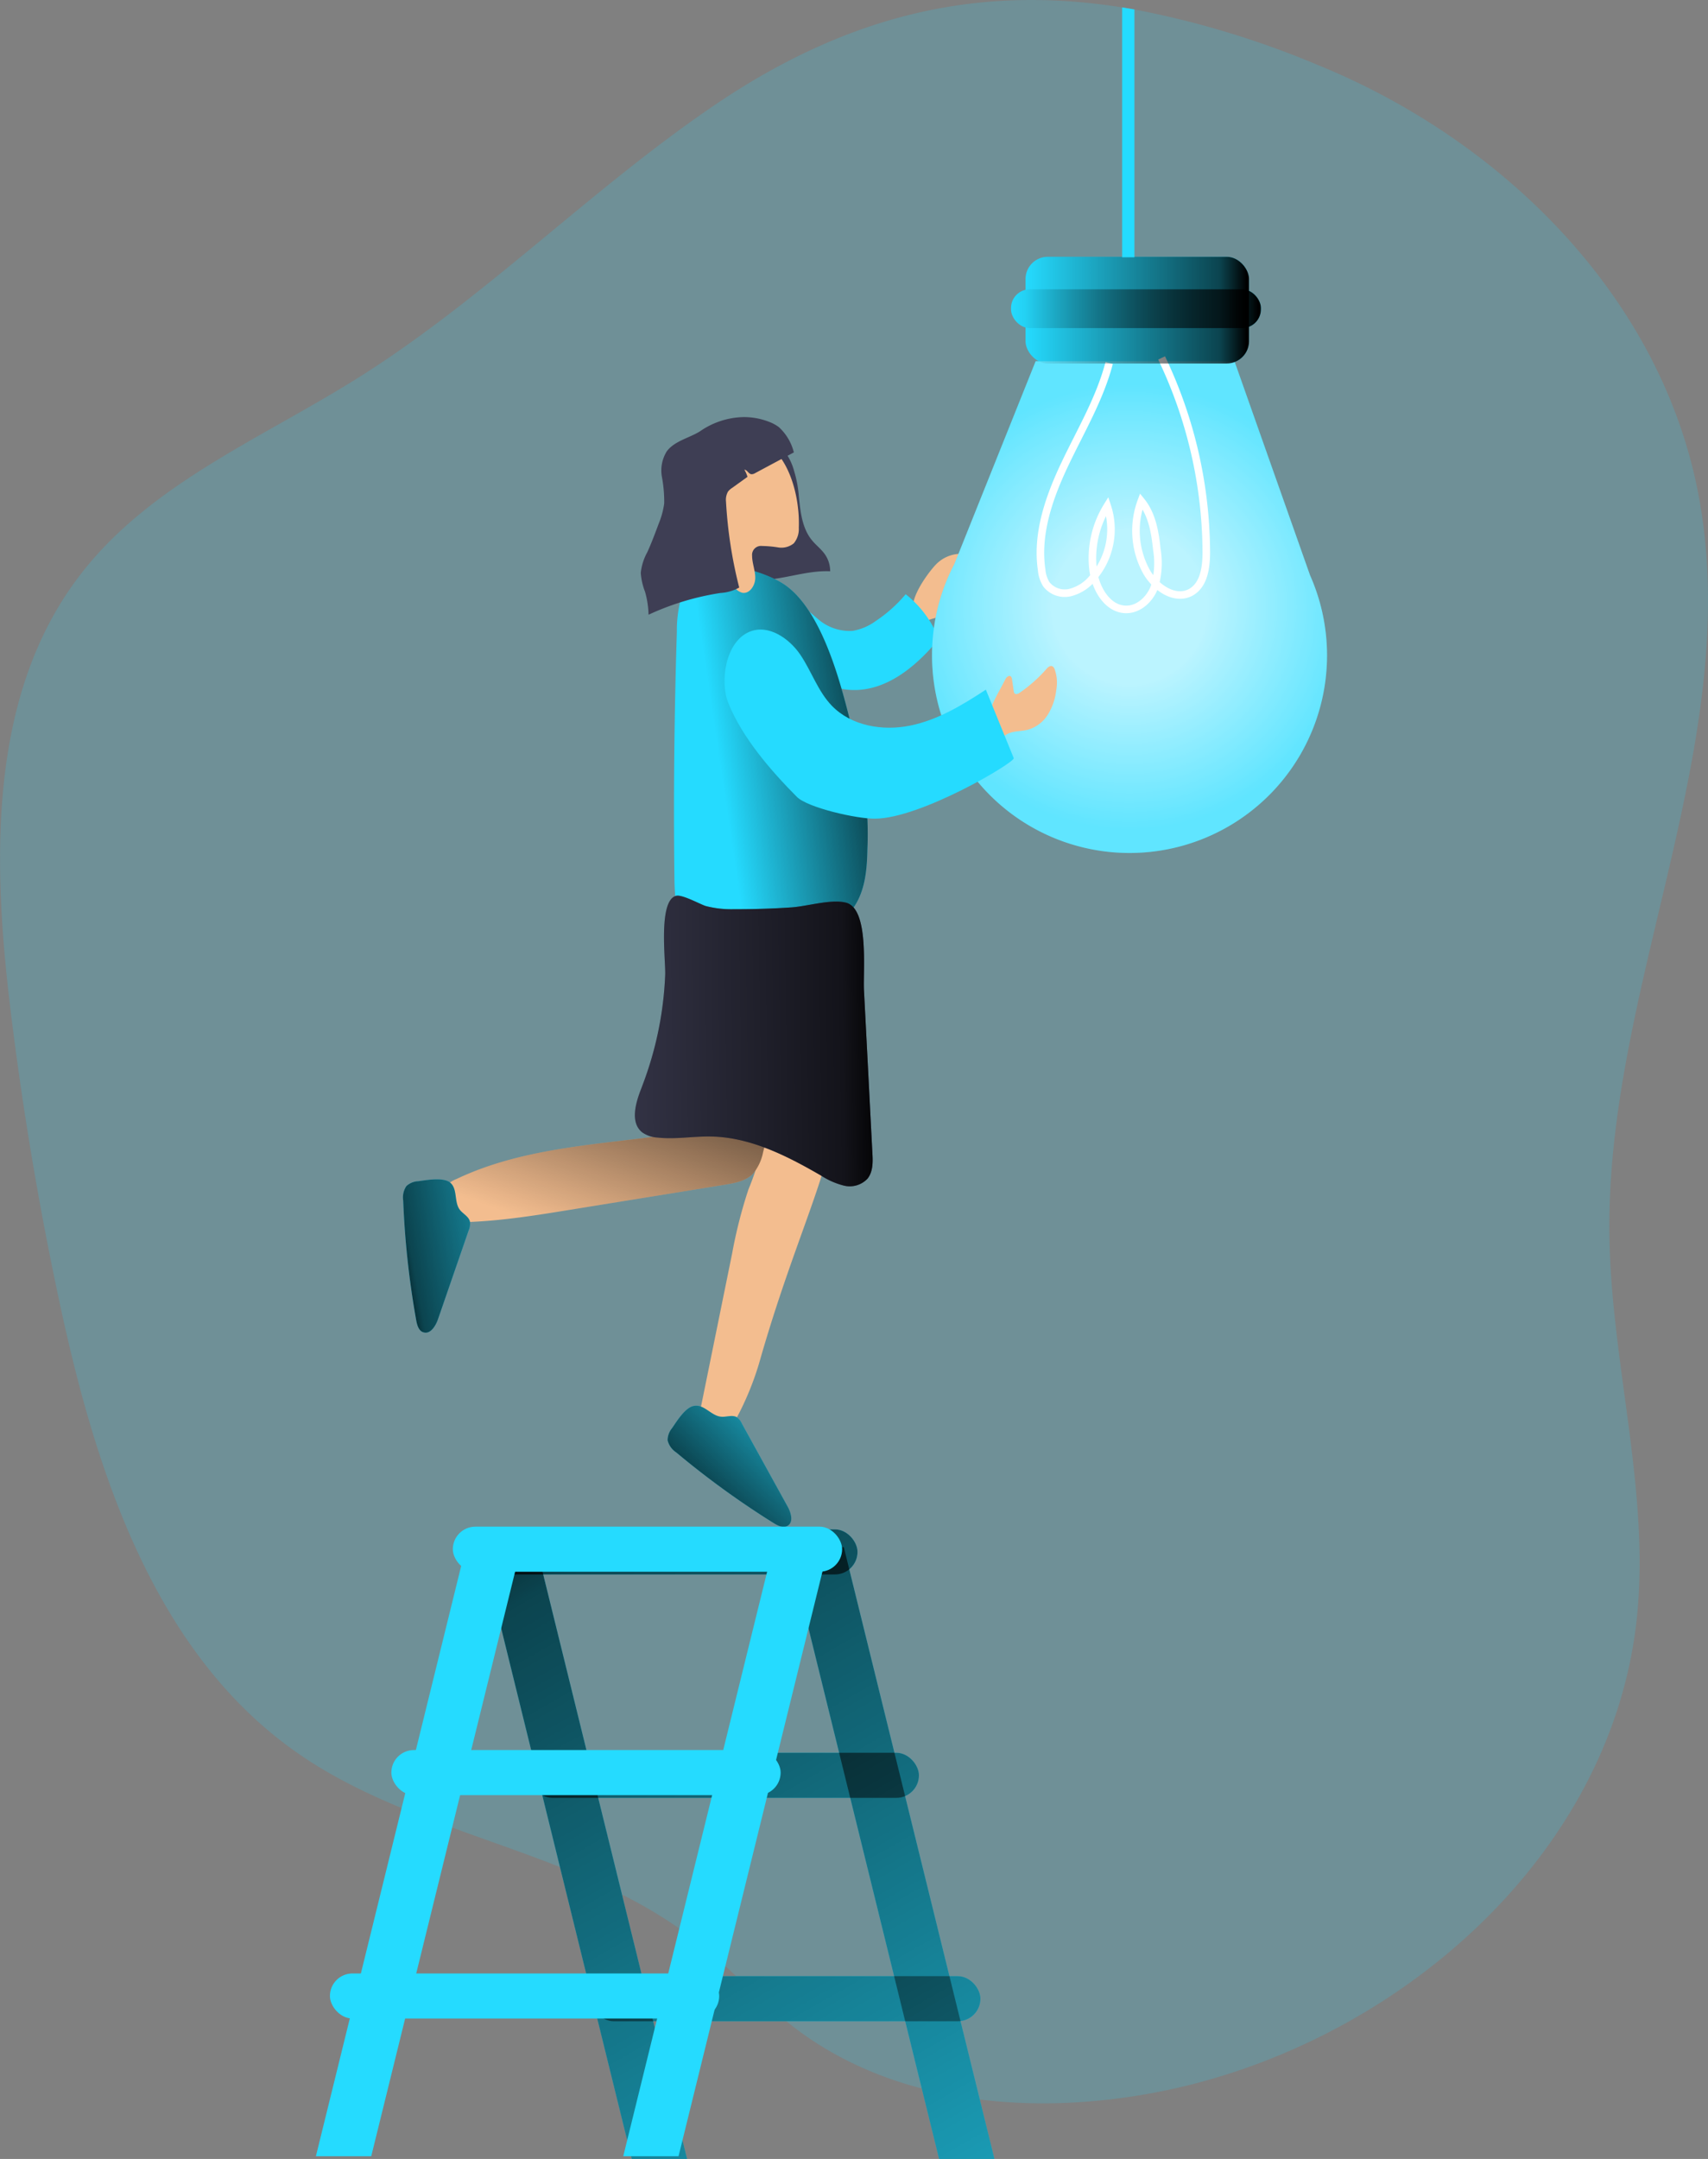 <svg id="Layer_1" data-name="Layer 1" xmlns="http://www.w3.org/2000/svg" xmlns:xlink="http://www.w3.org/1999/xlink" viewBox="0 0 314.19 397"><rect x="0" y="0" width="314.19" height="397" fill="#808080" stroke="none"/><defs><linearGradient id="linear-gradient" x1="168.55" y1="256.86" x2="300.46" y2="488.27" gradientTransform="translate(376.51 582.84) rotate(-180)" gradientUnits="userSpaceOnUse"><stop offset="0.01"/><stop offset="0.13" stop-opacity="0.69"/><stop offset="1" stop-opacity="0"/></linearGradient><linearGradient id="linear-gradient-2" x1="159.41" y1="262.07" x2="291.32" y2="493.48" gradientTransform="translate(399.12 665) rotate(180)" xlink:href="#linear-gradient"/><linearGradient id="linear-gradient-3" x1="150.27" y1="267.28" x2="282.18" y2="498.69" gradientTransform="translate(421.73 747.16) rotate(-180)" xlink:href="#linear-gradient"/><linearGradient id="linear-gradient-4" x1="110.15" y1="246.31" x2="242.06" y2="477.71" gradientTransform="matrix(1, 0, 0, 1, 0, 0)" xlink:href="#linear-gradient"/><linearGradient id="linear-gradient-5" x1="67.48" y1="270.63" x2="199.39" y2="502.04" gradientTransform="matrix(1, 0, 0, 1, 0, 0)" xlink:href="#linear-gradient"/><radialGradient id="radial-gradient" cx="274.09" cy="117.66" r="41.01" gradientUnits="userSpaceOnUse"><stop offset="0.34" stop-color="#fff"/><stop offset="1" stop-color="#fff" stop-opacity="0.39"/></radialGradient><linearGradient id="linear-gradient-6" x1="5825.07" y1="1536.61" x2="5866.18" y2="1536.61" gradientTransform="translate(-5570.1 -1473.54)" xlink:href="#linear-gradient"/><linearGradient id="linear-gradient-7" x1="5822.88" y1="1536.87" x2="5868.85" y2="1536.87" gradientTransform="translate(-5570.57 -1474.06)" xlink:href="#linear-gradient"/><linearGradient id="linear-gradient-8" x1="187.59" y1="191.86" x2="173.08" y2="233.69" gradientTransform="matrix(1, 0, 0, 1, 0, 0)" xlink:href="#linear-gradient"/><linearGradient id="linear-gradient-9" x1="229.17" y1="141.42" x2="198.64" y2="145.94" gradientTransform="matrix(1, 0, 0, 1, 0, 0)" xlink:href="#linear-gradient"/><linearGradient id="linear-gradient-10" x1="229.17" y1="197.15" x2="168.49" y2="197.9" gradientTransform="matrix(1, 0, 0, 1, 0, 0)" xlink:href="#linear-gradient"/><linearGradient id="linear-gradient-11" x1="137.17" y1="238.4" x2="175.05" y2="231.61" gradientTransform="matrix(1, 0, 0, 1, 0, 0)" xlink:href="#linear-gradient"/><linearGradient id="linear-gradient-12" x1="194.68" y1="283.35" x2="217.48" y2="259.98" gradientTransform="matrix(1, 0, 0, 1, 0, 0)" xlink:href="#linear-gradient"/></defs><title>idea applications</title><path d="M362.37,233.06c.3,23.78,7.6,47.39,5,71-4.88,44-45.08,78.52-88.57,86.77-22.51,4.27-47.39,2.19-65.76-11.5-6.78-5.06-12.42-11.51-19.11-16.7-21.41-16.63-51.14-18.87-73.28-34.51-25.8-18.23-36.54-50.94-43.21-81.82q-5.88-27.2-9.22-54.86c-3.34-27.56-4-58.1,13.09-80,12.77-16.43,33-24.73,50.65-35.78,23.3-14.58,42.76-34.58,65.48-50.07C223.1,8.09,247.16,3.34,272.74,7.4l2.26.38A168.24,168.24,0,0,1,308.76,18c34.1,13.89,63.7,43,70.23,80.27C386.84,143.11,361.81,187.53,362.37,233.06Z" transform="translate(-66.32 -6.04)" fill="#25dbff" opacity="0.18" style="isolation:isolate"/><rect x="152.45" y="287.28" width="71.61" height="8.29" rx="4.15" transform="translate(310.19 576.8) rotate(180)" fill="#25dbff"/><rect x="163.76" y="328.36" width="71.61" height="8.29" rx="4.15" transform="translate(332.8 658.96) rotate(-180)" fill="#25dbff"/><rect x="175.06" y="369.44" width="71.61" height="8.29" rx="4.15" transform="translate(355.41 741.12) rotate(180)" fill="#25dbff"/><polygon points="172.75 397 182.93 397 155.22 284.5 145.05 284.5 172.75 397" fill="#25dbff"/><polygon points="116.22 397 126.39 397 98.69 284.5 88.52 284.5 116.22 397" fill="#25dbff"/><rect x="152.45" y="287.28" width="71.61" height="8.29" rx="4.15" transform="translate(310.19 576.8) rotate(180)" fill="url(#linear-gradient)"/><rect x="163.76" y="328.36" width="71.61" height="8.29" rx="4.15" transform="translate(332.8 658.96) rotate(-180)" fill="url(#linear-gradient-2)"/><rect x="175.06" y="369.44" width="71.61" height="8.29" rx="4.15" transform="translate(355.41 741.12) rotate(180)" fill="url(#linear-gradient-3)"/><polygon points="172.75 397 182.93 397 155.22 284.5 145.05 284.5 172.75 397" fill="url(#linear-gradient-4)"/><polygon points="116.22 397 126.39 397 98.69 284.5 88.52 284.5 116.22 397" fill="url(#linear-gradient-5)"/><path d="M238.45,109.88a6.4,6.4,0,0,1,4.64-2,9.51,9.51,0,0,1-1.57,4.69,7,7,0,0,0-.88,1.78,1.9,1.9,0,0,0,.4,1.85c.33.32.81.47,1,.86a1.19,1.19,0,0,1-.34,1.42,3.48,3.48,0,0,1-1.43.66l-2.6.73a3.1,3.1,0,0,1-2,.11C231.72,118.3,237,111.39,238.45,109.88Z" transform="translate(-66.32 -6.04)" fill="#f3bd8f"/><path d="M223.15,122.05a10.08,10.08,0,0,0,4.26-1.81,25.86,25.86,0,0,0,5.51-4.93,19.5,19.5,0,0,1,5.61,7.09,1.5,1.5,0,0,1-.23,2c-3.75,4.33-8.64,8.31-14.37,8.52a12.59,12.59,0,0,1-8.52-2.93c-2.36-2-6.62-8.85-3.26-11.64,1.78-1.48,3.22.4,4.55,1.45A8.88,8.88,0,0,0,223.15,122.05Z" transform="translate(-66.32 -6.04)" fill="#25dbff"/><rect x="254.97" y="53.25" width="41.11" height="19.62" rx="4.09" transform="translate(484.73 120.09) rotate(180)" fill="#25dbff"/><rect x="252.3" y="59.24" width="45.97" height="7.13" rx="3.44" transform="translate(484.25 119.57) rotate(-180)" fill="#25dbff"/><path d="M237.77,126.55a36.06,36.06,0,0,1,4.11-16.79l14.95-37.3H293.4l13.9,39.35a36.33,36.33,0,1,1-69.53,14.74Z" transform="translate(-66.32 -6.04)" fill="#25dbff"/><path d="M237.77,126.55a36.06,36.06,0,0,1,4.11-16.79l14.95-37.3H293.4l13.9,39.35a36.33,36.33,0,1,1-69.53,14.74Z" transform="translate(-66.32 -6.04)" opacity="0.69" fill="url(#radial-gradient)" style="isolation:isolate"/><path d="M280,71.86a83.45,83.45,0,0,1,8.22,35.7c0,2.77-.4,6-2.82,7.38-3,1.65-6.64-.93-8.26-3.91a15.63,15.63,0,0,1-.88-12.83c2,2.47,2.53,5.72,2.86,8.84a15.34,15.34,0,0,1-.41,6.88c-.79,2.18-2.74,4.1-5.06,4.18-3.56.12-5.87-3.87-6.27-7.42A18.16,18.16,0,0,1,270,99.11a13.61,13.61,0,0,1-2.8,13.37,7.83,7.83,0,0,1-4.06,2.53,4.3,4.3,0,0,1-4.34-1.52,5.89,5.89,0,0,1-.86-2.61c-1-6.69,1.38-13.42,4.28-19.53s6.42-12,8.13-18.55" transform="translate(-66.32 -6.04)" fill="none" stroke="#fff" stroke-miterlimit="10" stroke-width="1.39"/><rect x="254.97" y="53.25" width="41.11" height="19.62" rx="4.09" transform="translate(484.73 120.09) rotate(180)" fill="url(#linear-gradient-6)"/><rect x="252.3" y="59.24" width="45.97" height="7.13" rx="3.44" transform="translate(484.25 119.57) rotate(-180)" fill="url(#linear-gradient-7)"/><path d="M206.78,212.73a31.61,31.61,0,0,1-.38,4.66,48.65,48.65,0,0,1-2.4,7.36,87.77,87.77,0,0,0-3,11.77l-5.83,28.67a2.24,2.24,0,0,0,0,1.23,2,2,0,0,0,.7.81A11.37,11.37,0,0,0,199,269a1.78,1.78,0,0,0,1.13.13,2,2,0,0,0,1-1.09,54.39,54.39,0,0,0,5.14-12.4c6-20.85,12.43-33.44,13.62-43.73.2-1.67,2-3.18,1.12-4.61a6.52,6.52,0,0,0-2.19-2.27c-2.27-1.52-7.42-6-10.44-4.22C205.71,202.28,206.87,210.05,206.78,212.73Z" transform="translate(-66.32 -6.04)" fill="#f3bd8f"/><path d="M193.76,212.22a2.5,2.5,0,0,1-2.56,2.21c-13.84,2.1-28.31,2.41-40.94,8.43a4.75,4.75,0,0,0-2.1,1.55c-1.17,1.82.35,4.31-.32,6.36,7.81.24,15.59-1,23.3-2.26l28.64-4.64c1.82-.3,3.77-.66,5.06-2a8.8,8.8,0,0,0,1.86-4l2.24-8.42c.45-1.66.87-3.48.13-5-1-2.15-3.78-2.73-6.15-2.86C195.88,201.2,195.43,206.72,193.76,212.22Z" transform="translate(-66.32 -6.04)" fill="#f3bd8f"/><path d="M193.76,212.22a2.5,2.5,0,0,1-2.56,2.21c-13.84,2.1-28.31,2.41-40.94,8.43a4.75,4.75,0,0,0-2.1,1.55c-1.17,1.82.35,4.31-.32,6.36,7.81.24,15.59-1,23.3-2.26l28.64-4.64c1.82-.3,3.77-.66,5.06-2a8.8,8.8,0,0,0,1.86-4l2.24-8.42c.45-1.66.87-3.48.13-5-1-2.15-3.78-2.73-6.15-2.86C195.88,201.2,195.43,206.72,193.76,212.22Z" transform="translate(-66.32 -6.04)" fill="url(#linear-gradient-8)"/><path d="M251.2,131.05c.21-.43.69-.92,1.05-.63a.81.81,0,0,1,.23.54l.32,2.16a.79.79,0,0,0,.13.4c.25.29.72.1,1-.12a26.52,26.52,0,0,0,4.88-4.34c.28-.32.68-.68,1.08-.51a.91.91,0,0,1,.42.52,7.29,7.29,0,0,1,.31,3.85,10.86,10.86,0,0,1-1.53,4.5,6.42,6.42,0,0,1-3.73,2.82c-1.23.31-2.58.18-3.71.76-.68.35-1.31.95-2.07.87-.94-.1-1.43-1.18-1.52-2.12C247.8,136.65,249.89,133.71,251.2,131.05Z" transform="translate(-66.32 -6.04)" fill="#f3bd8f"/><path d="M213.27,97.33c.29,2.84.6,5.87,2.42,8.07.75.91,1.72,1.63,2.39,2.6a5.39,5.39,0,0,1,.95,3.09c-4.85-.22-9.6,2-14.44,1.56a23,23,0,0,1,.35-8.05c.83-3.69,2.6-7.25,2.43-11-.05-1.24-.35-2.77.43-3.87.65-.91,2.16-1.39,3-.49a10.61,10.61,0,0,1,1.6,3.42A21.49,21.49,0,0,1,213.27,97.33Z" transform="translate(-66.32 -6.04)" fill="#3e3e54"/><path d="M210,113.15c8.56,5,12,23.41,13.37,27.94a66.69,66.69,0,0,1,2.51,21.15c-.07,3.14-.3,6.39-1.68,9.21-1.9,3.88-5.78,6.51-9.91,7.75s-8.53,1.25-12.83,1c-2.78-.15-5.76-.47-7.87-2.28-2.88-2.47-3.17-6.74-3.21-10.54q-.27-22.54.45-45.11a22.86,22.86,0,0,1,.9-6.7,7.82,7.82,0,0,1,4.33-4.94C199.88,109.21,206.44,111.05,210,113.15Z" transform="translate(-66.32 -6.04)" fill="#25dbff"/><path d="M210,113.15c8.56,5,12,23.41,13.37,27.94a66.69,66.69,0,0,1,2.51,21.15c-.07,3.14-.3,6.39-1.68,9.21-1.9,3.88-5.78,6.51-9.91,7.75s-8.53,1.25-12.83,1c-2.78-.15-5.76-.47-7.87-2.28-2.88-2.47-3.17-6.74-3.21-10.54q-.27-22.54.45-45.11a22.86,22.86,0,0,1,.9-6.7,7.82,7.82,0,0,1,4.33-4.94C199.88,109.21,206.44,111.05,210,113.15Z" transform="translate(-66.32 -6.04)" fill="url(#linear-gradient-9)"/><path d="M213.26,103.1a4.13,4.13,0,0,1-.92,2.85,3.62,3.62,0,0,1-2.83.76,20.27,20.27,0,0,0-3-.27,1.64,1.64,0,0,0-1.84,1.78c0,1.39.59,2.72.58,4.11s-1.07,3-2.43,2.7a2.7,2.7,0,0,1-1.55-1.24c-1.93-2.81-2.05-6.49-3.52-9.58-.86-1.81-2.18-3.4-2.81-5.31a8.74,8.74,0,0,1,2.66-9.06c2.53-2.19,8.37-3.83,11.1-1.09C212.13,92.2,213.44,98.43,213.26,103.1Z" transform="translate(-66.32 -6.04)" fill="#f3bd8f"/><path d="M207.72,83.58a7.38,7.38,0,0,1,1.87,1,9.35,9.35,0,0,1,2.76,4.65l-7.12,3.81a1.2,1.2,0,0,1-.72.2c-.51-.09-.75-.8-1.26-.83a5.73,5.73,0,0,1,.57,1.32l-2.78,2a3,3,0,0,0-.81.72,3.09,3.09,0,0,0-.36,1.83,82.15,82.15,0,0,0,2.43,15.8,8,8,0,0,1-3.45,1,49,49,0,0,0-13.23,4,16.5,16.5,0,0,0-.65-4.24,11.83,11.83,0,0,1-.78-3.45,10,10,0,0,1,1.21-3.82c.78-1.72,1.44-3.49,2.1-5.26a15,15,0,0,0,1-3.69,24.38,24.38,0,0,0-.42-4.88,6.66,6.66,0,0,1,.9-4.71c1.43-1.92,4.16-2.45,6.11-3.68A14.53,14.53,0,0,1,203,82.74,12.68,12.68,0,0,1,207.72,83.58Z" transform="translate(-66.32 -6.04)" fill="#3e3e54"/><path d="M212.91,152.58c2,2,11.11,4.06,14.35,4,8.38,0,25.84-10.38,25.54-11.13l-5.13-12.59c-4.33,2.84-8.86,5.58-13.93,6.61s-10.82.06-14.41-3.66c-2.56-2.66-3.73-6.34-5.8-9.39s-5.9-5.62-9.31-4.22c-4.49,1.84-5.52,9.23-3.91,13.16C202.89,141.73,208.15,147.79,212.91,152.58Z" transform="translate(-66.32 -6.04)" fill="#25dbff"/><path d="M185.39,203.13c-.33,1-.7,2-1.08,3-1.08,2.73-2.14,6.38.19,8.17a5.44,5.44,0,0,0,2.76.92c3.28.37,6.6-.26,9.9-.19,7.21.14,13.92,3.55,20.16,7.16a14,14,0,0,0,4.29,1.88,4.49,4.49,0,0,0,4.29-1.29c1-1.25,1-3,.9-4.64l-1.55-30c-.19-3.67,1-15.1-3.37-16.13-2.78-.66-7.08.7-10,.89-3.51.24-7,.34-10.56.33a18.59,18.59,0,0,1-5.2-.59c-1-.32-4.28-2.13-5.39-1.88-3.39.8-1.94,11.94-2.05,14.56A64,64,0,0,1,185.39,203.13Z" transform="translate(-66.32 -6.04)" fill="#3e3e54"/><path d="M185.39,203.13c-.33,1-.7,2-1.08,3-1.08,2.73-2.14,6.38.19,8.17a5.44,5.44,0,0,0,2.76.92c3.28.37,6.6-.26,9.9-.19,7.21.14,13.92,3.55,20.16,7.16a14,14,0,0,0,4.29,1.88,4.49,4.49,0,0,0,4.29-1.29c1-1.25,1-3,.9-4.64l-1.55-30c-.19-3.67,1-15.1-3.37-16.13-2.78-.66-7.08.7-10,.89-3.51.24-7,.34-10.56.33a18.59,18.59,0,0,1-5.2-.59c-1-.32-4.28-2.13-5.39-1.88-3.39.8-1.94,11.94-2.05,14.56A64,64,0,0,1,185.39,203.13Z" transform="translate(-66.32 -6.04)" fill="url(#linear-gradient-10)"/><path d="M143.26,223.25a3.45,3.45,0,0,0-2.18.89,3.72,3.72,0,0,0-.59,2.65,160.86,160.86,0,0,0,2.39,22c.16.9.46,2,1.33,2.24,1.27.42,2.24-1.14,2.68-2.4l5.64-16.33a3,3,0,0,0,.23-1.64c-.22-.91-1.22-1.38-1.82-2.11-1.15-1.43-.38-3.88-1.82-5.05C147.84,222.46,144.72,223.06,143.26,223.25Z" transform="translate(-66.32 -6.04)" fill="#25dbff"/><path d="M189.93,268.68a3.46,3.46,0,0,0-.8,2.22,3.71,3.71,0,0,0,1.57,2.21,159.58,159.58,0,0,0,17.93,13c.78.48,1.76,1,2.55.52,1.17-.67.66-2.43,0-3.6l-8.35-15.13a2.92,2.92,0,0,0-1-1.27c-.83-.45-1.85,0-2.79-.07-1.84-.1-3.14-2.31-5-2C192.41,264.75,190.77,267.47,189.93,268.68Z" transform="translate(-66.32 -6.04)" fill="#25dbff"/><path d="M143.26,223.25a3.45,3.45,0,0,0-2.18.89,3.72,3.72,0,0,0-.59,2.65,160.86,160.86,0,0,0,2.39,22c.16.9.46,2,1.33,2.24,1.27.42,2.24-1.14,2.68-2.4l5.64-16.33a3,3,0,0,0,.23-1.64c-.22-.91-1.22-1.38-1.82-2.11-1.15-1.43-.38-3.88-1.82-5.05C147.84,222.46,144.72,223.06,143.26,223.25Z" transform="translate(-66.32 -6.04)" fill="url(#linear-gradient-11)"/><path d="M189.93,268.68a3.46,3.46,0,0,0-.8,2.22,3.71,3.71,0,0,0,1.57,2.21,159.58,159.58,0,0,0,17.93,13c.78.48,1.76,1,2.55.52,1.17-.67.66-2.43,0-3.6l-8.35-15.13a2.92,2.92,0,0,0-1-1.27c-.83-.45-1.85,0-2.79-.07-1.84-.1-3.14-2.31-5-2C192.41,264.75,190.77,267.47,189.93,268.68Z" transform="translate(-66.32 -6.04)" fill="url(#linear-gradient-12)"/><rect x="83.3" y="280.73" width="71.61" height="8.29" rx="4.15" fill="#25dbff"/><rect x="71.99" y="321.81" width="71.61" height="8.29" rx="4.15" fill="#25dbff"/><rect x="60.69" y="362.89" width="71.61" height="8.29" rx="4.15" fill="#25dbff"/><polygon points="68.29 396.5 58.11 396.5 85.81 284 95.99 284 68.29 396.5" fill="#25dbff"/><polygon points="124.82 396.5 114.65 396.5 142.35 284 152.52 284 124.82 396.5" fill="#25dbff"/><path d="M275,7.78V53.35h-2.26V7.4Z" transform="translate(-66.32 -6.04)" fill="#25dbff"/></svg>